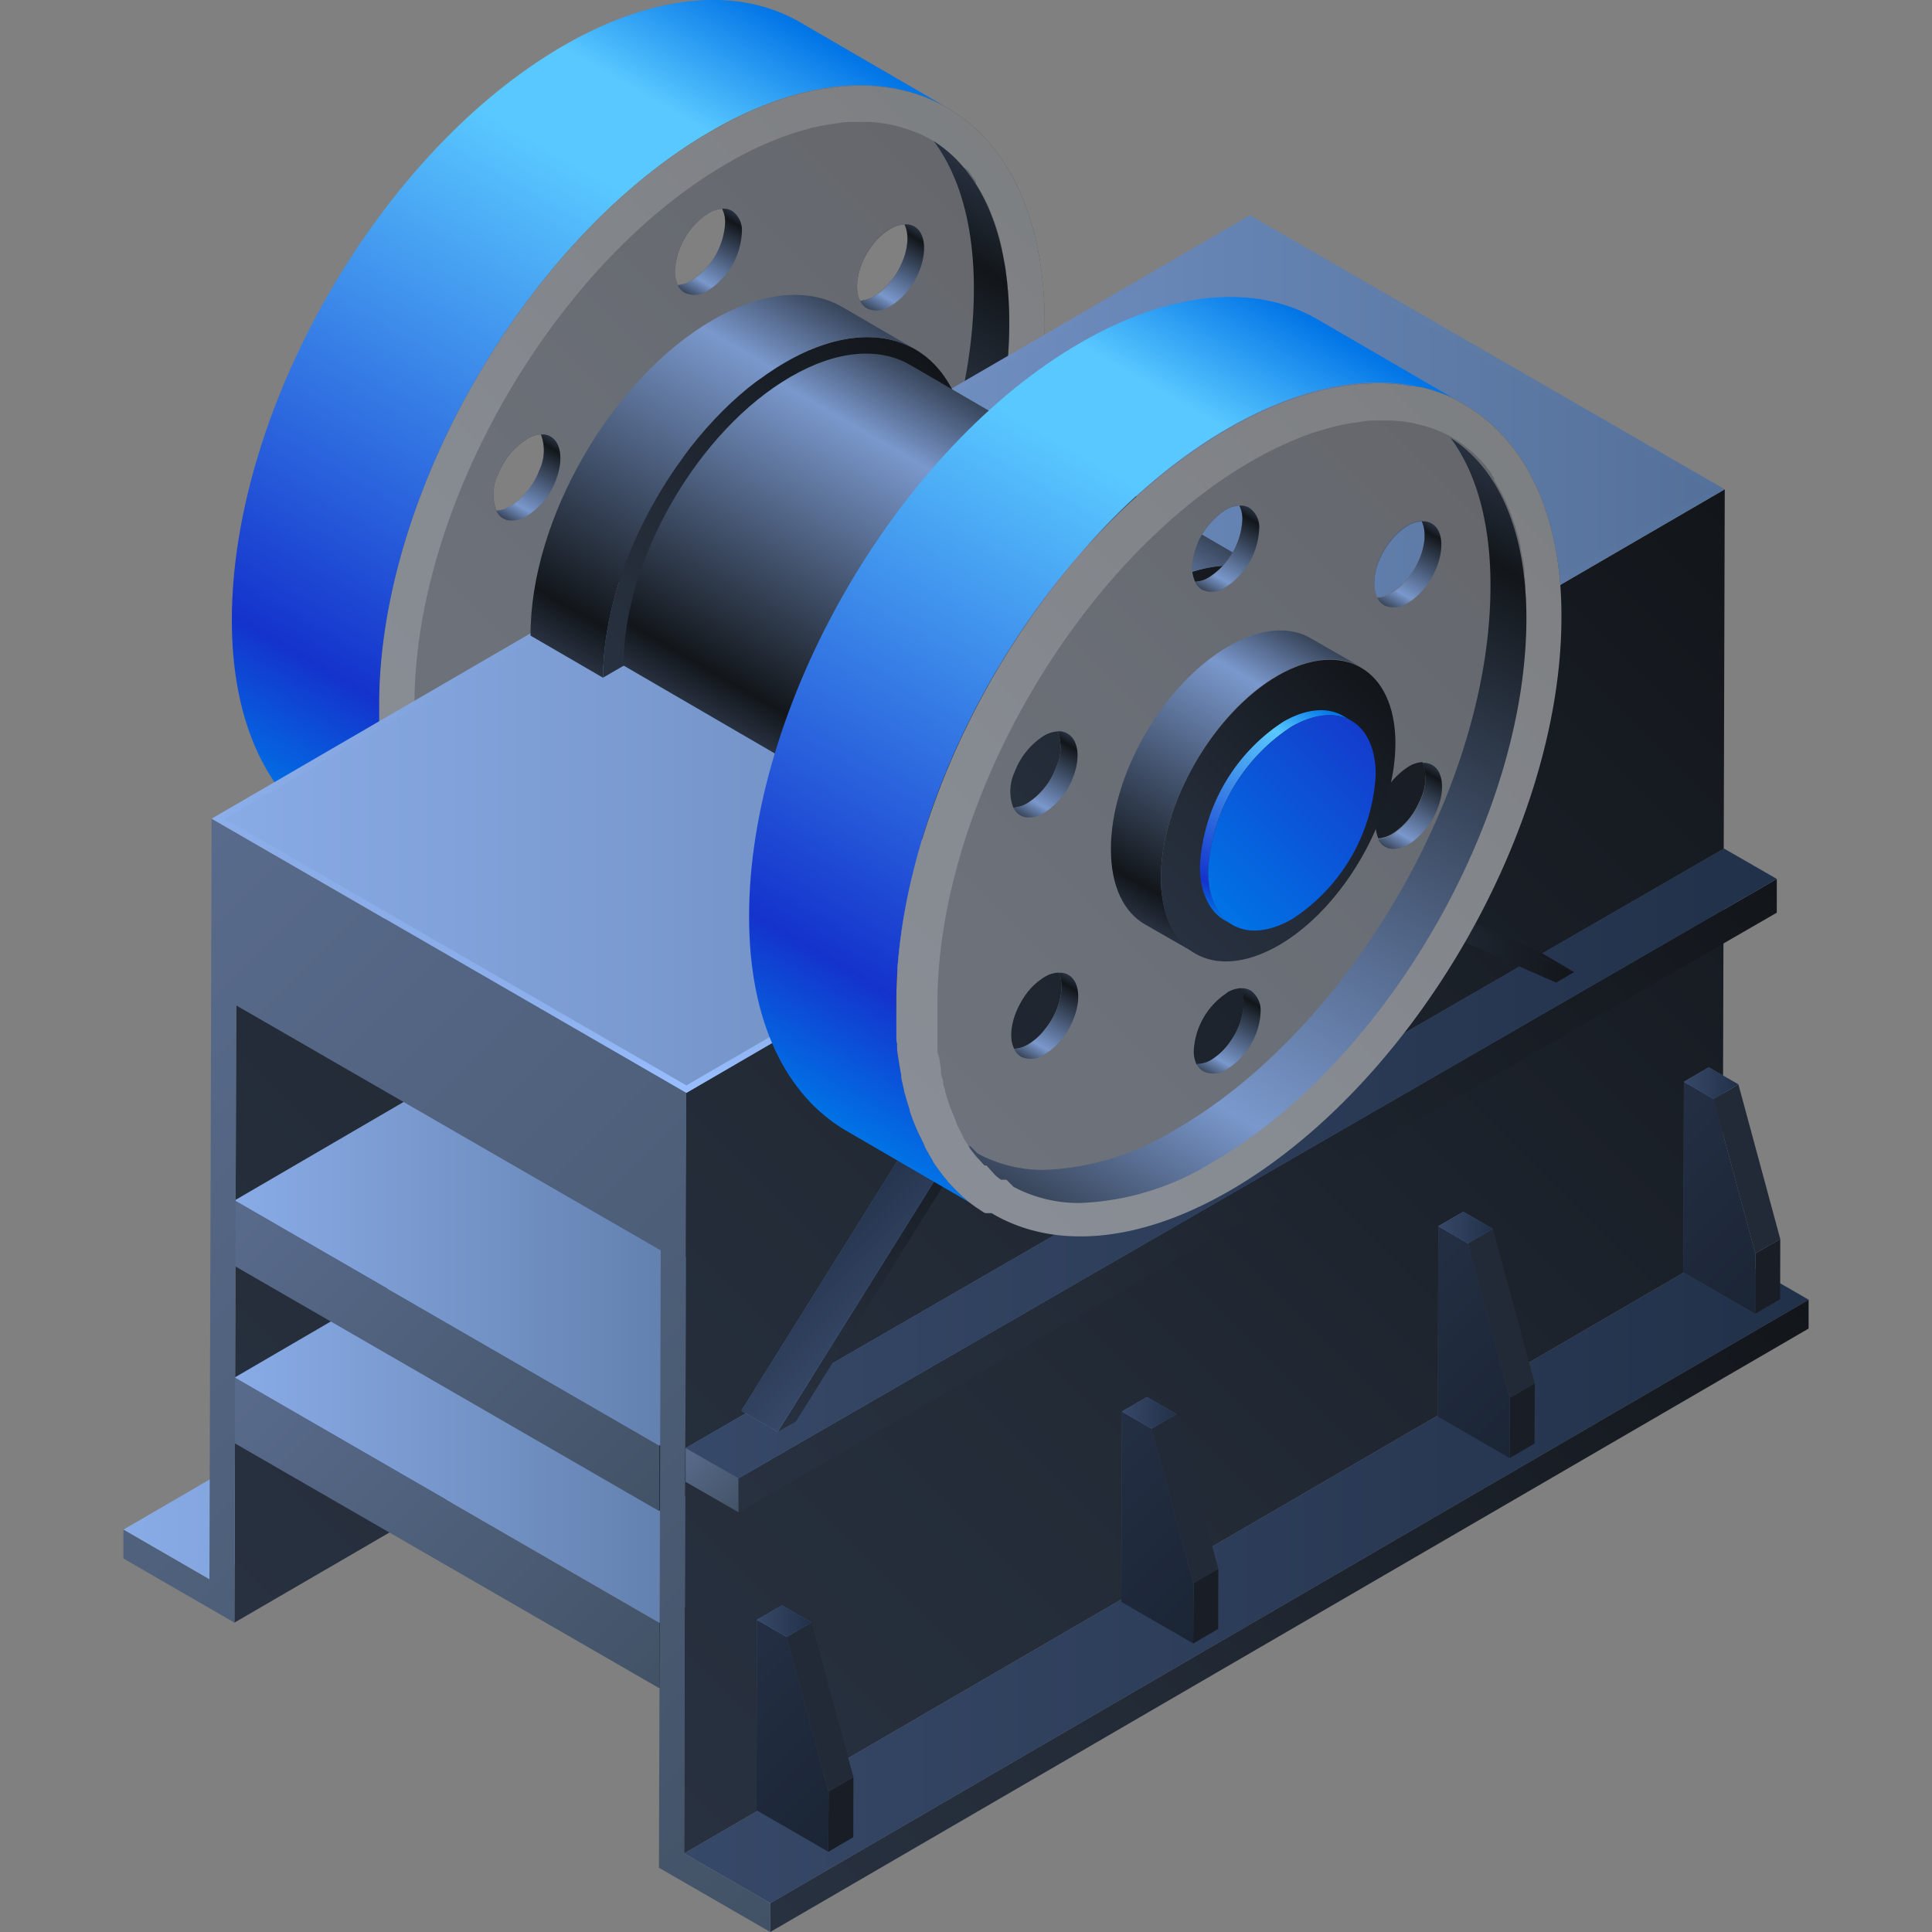 <svg xmlns="http://www.w3.org/2000/svg" xmlns:xlink="http://www.w3.org/1999/xlink" viewBox="0 0 150 150"><rect x="0" y="0" width="150" height="150" fill="#808080" stroke="none"/><script xmlns=""/><defs><style>.cls-1,.cls-2{fill:none;}.cls-2{stroke:#fff;stroke-miterlimit:10;stroke-width:0.1px;}.cls-3{opacity:0;}.cls-10,.cls-11,.cls-26,.cls-4{fill:#000714;}.cls-5{opacity:0.1;fill:url(#新建图案);}.cls-6{isolation:isolate;}.cls-7{fill:url(#未命名的渐变_4);}.cls-8{fill:url(#未命名的渐变_102);}.cls-9{fill:#fff;opacity:0.45;mix-blend-mode:overlay;}.cls-10{opacity:0.2;}.cls-10,.cls-11,.cls-26{mix-blend-mode:multiply;}.cls-11{opacity:0.12;}.cls-12{fill:url(#未命名的渐变_276);}.cls-13{fill:url(#未命名的渐变_276-2);}.cls-14{fill:url(#未命名的渐变_276-3);}.cls-15{fill:url(#未命名的渐变_276-4);}.cls-16{fill:url(#未命名的渐变_276-5);}.cls-17{fill:url(#未命名的渐变_276-6);}.cls-18{fill:url(#未命名的渐变_276-7);}.cls-19{fill:url(#未命名的渐变_1403);}.cls-20{fill:url(#未命名的渐变_102-2);}.cls-21{fill:url(#未命名的渐变_100);}.cls-22{fill:url(#未命名的渐变_17280);}.cls-23{fill:url(#未命名的渐变_13);}.cls-24{fill:url(#未命名的渐变_102-3);}.cls-25{fill:url(#未命名的渐变_13-2);}.cls-26{opacity:0.6;}.cls-27{fill:url(#未命名的渐变_102-4);}.cls-28{fill:url(#未命名的渐变_54);}.cls-29{fill:url(#未命名的渐变_102-5);}.cls-30{fill:url(#未命名的渐变_13-3);}.cls-31{fill:url(#未命名的渐变_54-2);}.cls-32{fill:url(#未命名的渐变_102-6);}.cls-33{fill:url(#未命名的渐变_13-4);}.cls-34{fill:url(#未命名的渐变_54-3);}.cls-35{fill:url(#未命名的渐变_102-7);}.cls-36{fill:url(#未命名的渐变_13-5);}.cls-37{fill:url(#未命名的渐变_414);}.cls-38{fill:url(#未命名的渐变_102-8);}.cls-39{fill:url(#未命名的渐变_1403-2);}.cls-40{fill:url(#未命名的渐变_102-9);}.cls-41{fill:url(#未命名的渐变_1403-3);}.cls-42{fill:url(#未命名的渐变_102-10);}.cls-43{fill:url(#未命名的渐变_1827);}.cls-44{fill:url(#未命名的渐变_13-6);}.cls-45{fill:url(#未命名的渐变_102-11);}.cls-46{fill:url(#未命名的渐变_1827-2);}.cls-47{fill:url(#未命名的渐变_13-7);}.cls-48{fill:url(#未命名的渐变_13-8);}.cls-49{fill:url(#未命名的渐变_102-12);}.cls-50{fill:url(#未命名的渐变_13-9);}.cls-51{fill:url(#未命名的渐变_102-13);}.cls-52{fill:url(#未命名的渐变_102-14);}.cls-53{fill:url(#未命名的渐变_13-10);}.cls-54{fill:url(#未命名的渐变_4-2);}.cls-55{fill:url(#未命名的渐变_102-15);}.cls-56{fill:url(#未命名的渐变_276-8);}.cls-57{fill:url(#未命名的渐变_276-9);}.cls-58{fill:url(#未命名的渐变_276-10);}.cls-59{fill:url(#未命名的渐变_276-11);}.cls-60{fill:url(#未命名的渐变_276-12);}.cls-61{fill:url(#未命名的渐变_276-13);}.cls-62{fill:url(#未命名的渐变_276-14);}.cls-63{fill:url(#未命名的渐变_1403-4);}.cls-64{fill:url(#未命名的渐变_102-16);}.cls-65{fill:url(#未命名的渐变_100-2);}.cls-66{fill:url(#未命名的渐变_17280-2);}.cls-67{fill:#191e26;}.cls-68{fill:url(#未命名的渐变_1827-3);}.cls-69{fill:#232a37;}.cls-70{fill:url(#未命名的渐变_13-11);}.cls-71{fill:url(#未命名的渐变_1827-4);}.cls-72{fill:url(#未命名的渐变_13-12);}.cls-73{fill:url(#未命名的渐变_1827-5);}.cls-74{fill:url(#未命名的渐变_13-13);}.cls-75{fill:url(#未命名的渐变_1827-6);}.cls-76{fill:url(#未命名的渐变_13-14);}.cls-77{opacity:0.2;}</style><pattern id="新建图案" data-name="新建图案" width="18.57" height="32.16" patternTransform="translate(1879.09 952.58)" patternUnits="userSpaceOnUse" viewBox="0 0 18.57 32.16"><rect class="cls-1" width="18.57" height="32.16"/><polyline class="cls-2" points="18.57 21.44 18.57 32.16 18.57 42.88"/><polyline class="cls-2" points="9.29 26.8 18.57 32.16 27.85 37.51 27.85 37.52"/><polyline class="cls-2" points="9.29 37.52 9.29 37.51 18.57 32.16 27.85 26.8"/><polygon class="cls-2" points="27.85 37.52 27.85 26.8 18.57 21.44 9.28 26.8 9.28 37.52 18.57 42.88 27.85 37.52"/><polyline class="cls-2" points="0 21.44 0 32.16 0 42.88"/><polyline class="cls-2" points="-9.28 26.8 0 32.16 9.28 37.51 9.28 37.52"/><polyline class="cls-2" points="-9.28 37.52 -9.28 37.51 0 32.16 9.28 26.8"/><polygon class="cls-2" points="9.28 37.52 9.28 26.8 0 21.44 -9.29 26.8 -9.29 37.52 0 42.88 9.28 37.52"/><polyline class="cls-2" points="18.57 10.72 27.85 16.08 37.13 21.43 37.13 21.44"/><polyline class="cls-2" points="18.57 21.44 18.57 21.43 27.85 16.08 37.13 10.72"/><polygon class="cls-2" points="37.14 21.44 37.14 10.72 27.85 5.36 18.57 10.72 18.57 21.44 27.85 26.8 37.14 21.44"/><polyline class="cls-2" points="9.29 5.36 9.29 16.08 9.29 26.8"/><polyline class="cls-2" points="0.01 10.72 9.29 16.08 18.57 21.43 18.57 21.44"/><polyline class="cls-2" points="0.01 21.44 0.01 21.43 9.29 16.08 18.57 10.72"/><polygon class="cls-2" points="18.57 21.44 18.57 10.72 9.28 5.36 0 10.72 0 21.44 9.28 26.8 18.57 21.44"/><polyline class="cls-2" points="-18.56 10.72 -9.28 16.08 0 21.43 0 21.44"/><polyline class="cls-2" points="-18.56 21.44 -18.56 21.43 -9.28 16.08 0 10.72"/><polygon class="cls-2" points="0 21.44 0 10.72 -9.29 5.36 -18.57 10.72 -18.57 21.44 -9.29 26.8 0 21.44"/><polyline class="cls-2" points="18.57 -10.72 18.57 0 18.57 10.72"/><polyline class="cls-2" points="9.29 -5.36 18.57 0 27.85 5.35 27.85 5.36"/><polyline class="cls-2" points="9.29 5.36 9.29 5.35 18.57 0 27.85 -5.36"/><polygon class="cls-2" points="27.85 5.36 27.85 -5.36 18.57 -10.72 9.28 -5.36 9.28 5.36 18.57 10.72 27.85 5.36"/><polyline class="cls-2" points="0 -10.72 0 0 0 10.72"/><polyline class="cls-2" points="-9.28 -5.36 0 0 9.28 5.35 9.28 5.36"/><polyline class="cls-2" points="-9.28 5.36 -9.28 5.35 0 0 9.28 -5.36"/><polygon class="cls-2" points="9.28 5.36 9.28 -5.36 0 -10.72 -9.29 -5.36 -9.29 5.36 0 10.72 9.28 5.36"/></pattern><linearGradient id="未命名的渐变_4" x1="22.24" y1="62.87" x2="58.68" y2="-0.25" gradientUnits="userSpaceOnUse"><stop offset="0" stop-color="#0073e6"/><stop offset="0.15" stop-color="#1433cc"/><stop offset="0.75" stop-color="#59c8ff"/><stop offset="0.85" stop-color="#59c8ff"/><stop offset="1" stop-color="#0073e6"/></linearGradient><linearGradient id="未命名的渐变_102" x1="30.08" y1="65.07" x2="80.46" y2="14.69" gradientUnits="userSpaceOnUse"><stop offset="0" stop-color="#283140"/><stop offset="0.34" stop-color="#232b37"/><stop offset="0.9" stop-color="#15191f"/><stop offset="1" stop-color="#12161a"/></linearGradient><linearGradient id="未命名的渐变_276" x1="53.76" y1="23.07" x2="57.42" y2="16.71" gradientUnits="userSpaceOnUse"><stop offset="0" stop-color="#38455a"/><stop offset="0.2" stop-color="#7a98cc"/><stop offset="0.9" stop-color="#12161a"/><stop offset="1" stop-color="#283140"/></linearGradient><linearGradient id="未命名的渐变_276-2" x1="53.86" y1="60.55" x2="57.53" y2="54.19" xlink:href="#未命名的渐变_276"/><linearGradient id="未命名的渐变_276-3" x1="39.66" y1="40.59" x2="43.33" y2="34.24" xlink:href="#未命名的渐变_276"/><linearGradient id="未命名的渐变_276-4" x1="67.96" y1="43.02" x2="71.63" y2="36.67" xlink:href="#未命名的渐变_276"/><linearGradient id="未命名的渐变_276-5" x1="39.71" y1="59.33" x2="43.38" y2="52.97" xlink:href="#未命名的渐变_276"/><linearGradient id="未命名的渐变_276-6" x1="67.9" y1="24.28" x2="71.57" y2="17.93" xlink:href="#未命名的渐变_276"/><linearGradient id="未命名的渐变_276-7" x1="44.47" y1="72.53" x2="78.14" y2="14.21" xlink:href="#未命名的渐变_276"/><linearGradient id="未命名的渐变_1403" x1="47.51" y1="48.02" x2="60.36" y2="25.78" gradientUnits="userSpaceOnUse"><stop offset="0" stop-color="#283140"/><stop offset="0.1" stop-color="#12161a"/><stop offset="0.8" stop-color="#7a98cc"/><stop offset="1" stop-color="#38455a"/></linearGradient><linearGradient id="未命名的渐变_102-2" x1="50.2" y1="48.76" x2="67.96" y2="31" xlink:href="#未命名的渐变_102"/><linearGradient id="未命名的渐变_100" x1="52.95" y1="47.26" x2="62.12" y2="31.38" gradientUnits="userSpaceOnUse"><stop offset="0" stop-color="#0073e6"/><stop offset="0.1" stop-color="#1433cc"/><stop offset="0.8" stop-color="#59c8ff"/><stop offset="1" stop-color="#0073e6"/></linearGradient><linearGradient id="未命名的渐变_17280" x1="53.81" y1="47.17" x2="66.49" y2="34.49" gradientUnits="userSpaceOnUse"><stop offset="0" stop-color="#0073e6"/><stop offset="1" stop-color="#143ccc"/></linearGradient><linearGradient id="未命名的渐变_13" x1="9.58" y1="97.26" x2="96.88" y2="97.26" gradientUnits="userSpaceOnUse"><stop offset="0" stop-color="#89abe6"/><stop offset="1" stop-color="#547099"/></linearGradient><linearGradient id="未命名的渐变_102-3" x1="14.7" y1="122.48" x2="102.46" y2="34.71" xlink:href="#未命名的渐变_102"/><linearGradient id="未命名的渐变_13-2" x1="53.12" y1="122.4" x2="140.42" y2="122.4" xlink:href="#未命名的渐变_13"/><linearGradient id="未命名的渐变_102-4" x1="67.68" y1="157.88" x2="132.54" y2="93.02" xlink:href="#未命名的渐变_102"/><linearGradient id="未命名的渐变_54" x1="48.96" y1="133.27" x2="20.43" y2="104.74" gradientUnits="userSpaceOnUse"><stop offset="0" stop-color="#425266"/><stop offset="1" stop-color="#596b8c"/></linearGradient><linearGradient id="未命名的渐变_102-5" x1="51.32" y1="131.22" x2="64.66" y2="117.88" xlink:href="#未命名的渐变_102"/><linearGradient id="未命名的渐变_13-3" x1="18.22" y1="112.49" x2="64.82" y2="112.49" xlink:href="#未命名的渐变_13"/><linearGradient id="未命名的渐变_54-2" x1="48.96" y1="119.52" x2="20.43" y2="90.99" xlink:href="#未命名的渐变_54"/><linearGradient id="未命名的渐变_102-6" x1="51.32" y1="117.47" x2="64.66" y2="104.12" xlink:href="#未命名的渐变_102"/><linearGradient id="未命名的渐变_13-4" x1="18.22" y1="98.74" x2="64.82" y2="98.74" xlink:href="#未命名的渐变_13"/><linearGradient id="未命名的渐变_54-3" x1="69.16" y1="140.65" x2="4.25" y2="75.74" xlink:href="#未命名的渐变_54"/><linearGradient id="未命名的渐变_102-7" x1="46.84" y1="137.62" x2="140.19" y2="44.27" xlink:href="#未命名的渐变_102"/><linearGradient id="未命名的渐变_13-5" x1="16.43" y1="50.78" x2="133.91" y2="50.78" xlink:href="#未命名的渐变_13"/><linearGradient id="未命名的渐变_414" x1="75.17" y1="84.85" x2="75.17" y2="16.71" gradientUnits="userSpaceOnUse"><stop offset="0" stop-color="#99beff"/><stop offset="0.01" stop-color="#99beff" stop-opacity="0.96"/><stop offset="0.05" stop-color="#99beff" stop-opacity="0.78"/><stop offset="0.09" stop-color="#99beff" stop-opacity="0.61"/><stop offset="0.14" stop-color="#99beff" stop-opacity="0.47"/><stop offset="0.2" stop-color="#99beff" stop-opacity="0.34"/><stop offset="0.25" stop-color="#99beff" stop-opacity="0.23"/><stop offset="0.32" stop-color="#99beff" stop-opacity="0.15"/><stop offset="0.4" stop-color="#99beff" stop-opacity="0.08"/><stop offset="0.49" stop-color="#99beff" stop-opacity="0.03"/><stop offset="0.63" stop-color="#99beff" stop-opacity="0.01"/><stop offset="1" stop-color="#99beff" stop-opacity="0"/></linearGradient><linearGradient id="未命名的渐变_102-8" x1="46.97" y1="52.75" x2="71.99" y2="27.73" xlink:href="#未命名的渐变_102"/><linearGradient id="未命名的渐变_1403-2" x1="46.1" y1="52.2" x2="63.21" y2="22.57" xlink:href="#未命名的渐变_1403"/><linearGradient id="未命名的渐变_102-9" x1="76.85" y1="68.25" x2="99.76" y2="45.33" xlink:href="#未命名的渐变_102"/><linearGradient id="未命名的渐变_1403-3" x1="64.48" y1="61.06" x2="80.2" y2="33.84" xlink:href="#未命名的渐变_1403"/><linearGradient id="未命名的渐变_102-10" x1="65.2" y1="125.27" x2="130.09" y2="60.38" xlink:href="#未命名的渐变_102"/><linearGradient id="未命名的渐变_1827" x1="57.55" y1="117.19" x2="53.01" y2="112.65" xlink:href="#未命名的渐变_54"/><linearGradient id="未命名的渐变_13-6" x1="53.23" y1="90.33" x2="137.95" y2="90.33" xlink:href="#未命名的渐变_13"/><linearGradient id="未命名的渐变_102-11" x1="90.55" y1="83.65" x2="92.01" y2="83.65" xlink:href="#未命名的渐变_102"/><linearGradient id="未命名的渐变_1827-2" x1="95.12" y1="89.2" x2="83.2" y2="77.28" xlink:href="#未命名的渐变_54"/><linearGradient id="未命名的渐变_13-7" x1="87.73" y1="73.16" x2="91.97" y2="73.16" xlink:href="#未命名的渐变_13"/><linearGradient id="未命名的渐变_13-8" x1="73.54" y1="84.35" x2="77.78" y2="84.35" xlink:href="#未命名的渐变_13"/><linearGradient id="未命名的渐变_102-12" x1="58.13" y1="108.92" x2="80.03" y2="87.01" xlink:href="#未命名的渐变_102"/><linearGradient id="未命名的渐变_13-9" x1="70.48" y1="101.07" x2="63.44" y2="94.04" xlink:href="#未命名的渐变_13"/><linearGradient id="未命名的渐变_102-13" x1="103.33" y1="71.1" x2="122.22" y2="71.1" xlink:href="#未命名的渐变_102"/><linearGradient id="未命名的渐变_102-14" x1="104.73" y1="72.33" x2="122.22" y2="72.33" xlink:href="#未命名的渐变_102"/><linearGradient id="未命名的渐变_13-10" x1="101.92" y1="67.97" x2="106.15" y2="67.97" xlink:href="#未命名的渐变_13"/><linearGradient id="未命名的渐变_4-2" x1="62.4" y1="85.93" x2="98.84" y2="22.8" xlink:href="#未命名的渐变_4"/><linearGradient id="未命名的渐变_102-15" x1="70.23" y1="88.13" x2="120.62" y2="37.74" xlink:href="#未命名的渐变_102"/><linearGradient id="未命名的渐变_276-8" x1="93.91" y1="46.12" x2="97.58" y2="39.77" xlink:href="#未命名的渐变_276"/><linearGradient id="未命名的渐变_276-9" x1="94.02" y1="83.6" x2="97.69" y2="77.24" xlink:href="#未命名的渐变_276"/><linearGradient id="未命名的渐变_276-10" x1="79.81" y1="63.64" x2="83.48" y2="57.29" xlink:href="#未命名的渐变_276"/><linearGradient id="未命名的渐变_276-11" x1="108.12" y1="66.07" x2="111.79" y2="59.72" xlink:href="#未命名的渐变_276"/><linearGradient id="未命名的渐变_276-12" x1="79.87" y1="82.38" x2="83.53" y2="76.03" xlink:href="#未命名的渐变_276"/><linearGradient id="未命名的渐变_276-13" x1="108.06" y1="47.34" x2="111.73" y2="40.98" xlink:href="#未命名的渐变_276"/><linearGradient id="未命名的渐变_276-14" x1="84.63" y1="95.59" x2="118.3" y2="37.27" xlink:href="#未命名的渐变_276"/><linearGradient id="未命名的渐变_1403-4" x1="87.67" y1="71.08" x2="100.51" y2="48.83" xlink:href="#未命名的渐变_1403"/><linearGradient id="未命名的渐变_102-16" x1="90.36" y1="71.81" x2="108.11" y2="54.05" xlink:href="#未命名的渐变_102"/><linearGradient id="未命名的渐变_100-2" x1="93.11" y1="70.31" x2="102.28" y2="54.43" xlink:href="#未命名的渐变_100"/><linearGradient id="未命名的渐变_17280-2" x1="93.97" y1="70.22" x2="106.65" y2="57.54" xlink:href="#未命名的渐变_17280"/><linearGradient id="未命名的渐变_1827-3" x1="67.08" y1="141" x2="55.31" y2="129.23" xlink:href="#未命名的渐变_54"/><linearGradient id="未命名的渐变_13-11" x1="58.77" y1="125.86" x2="63.01" y2="125.86" xlink:href="#未命名的渐变_13"/><linearGradient id="未命名的渐变_1827-4" x1="95.41" y1="124.83" x2="83.64" y2="113.06" xlink:href="#未命名的渐变_54"/><linearGradient id="未命名的渐变_13-12" x1="87.1" y1="109.69" x2="91.34" y2="109.69" xlink:href="#未命名的渐变_13"/><linearGradient id="未命名的渐变_1827-5" x1="119.98" y1="110.44" x2="108.2" y2="98.67" xlink:href="#未命名的渐变_54"/><linearGradient id="未命名的渐变_13-13" x1="111.67" y1="95.3" x2="115.91" y2="95.3" xlink:href="#未命名的渐变_13"/><linearGradient id="未命名的渐变_1827-6" x1="139.04" y1="99.23" x2="127.27" y2="87.46" xlink:href="#未命名的渐变_54"/><linearGradient id="未命名的渐变_13-14" x1="130.74" y1="84.09" x2="134.97" y2="84.09" xlink:href="#未命名的渐变_13"/></defs><title>颚式破碎机</title><g id="图层_2" data-name="图层 2"><g id="图元"><g id="颚式破碎机"><g class="cls-3"><rect class="cls-4" width="150" height="150"/><rect id="网格" class="cls-5" width="150" height="150"/></g><g class="cls-6"><path class="cls-7" d="M62.14,1.74C57.44-1,50.94-.6,43.76,3.54,29.48,11.78,18,31.76,18,48.16,18,56.3,20.9,62,25.54,64.74L37,71.38c-4.64-2.7-7.52-8.43-7.54-16.58-.05-16.4,11.48-36.38,25.75-44.62C62.36,6,68.87,5.65,73.57,8.38Z"/><path class="cls-8" d="M73.57,8.39l-.35-.2a2.49,2.49,0,0,0-.4-.2,11.09,11.09,0,0,0-1.59-.66c-.28-.09-.56-.17-.85-.24s-.57-.14-.86-.2-.6-.1-.89-.13-.6-.07-.92-.09a14,14,0,0,0-1.59,0,12.69,12.69,0,0,0-1.35.11l-.69.09h0c-.46.07-.92.16-1.4.27-.24.06-.48.11-.71.18-.48.13-1,.27-1.46.44s-1,.35-1.49.55a30.11,30.11,0,0,0-3.83,1.89c-14.27,8.24-25.8,28.22-25.75,44.6,0,.4,0,.78,0,1.16,0,.06,0,.13,0,.2s0,.25,0,.37,0,.48.05.72c0,0,0,.06,0,.09,0,.2,0,.4.05.6a.89.89,0,0,0,0,.22s0,.06,0,.1a8.27,8.27,0,0,0,.11.87c.05.41.13.82.21,1.22l0,.19c.07.33.14.65.22,1a3,3,0,0,0,.11.4v0c.08.27.15.54.23.79s.08.23.11.34l0,.09c.1.32.21.61.33.9s.29.71.44,1l.09.17c.09.2.2.41.3.6,0,0,0,0,0,.06s.15.29.24.43l0,0q.2.34.39.66l0,.05a10.29,10.29,0,0,0,.61.86c.18.24.36.47.56.7l0,0,.16.18.62.66h0a.57.57,0,0,0,.14.13c.15.16.32.3.48.44l0,0,.16.14,0,0c.22.18.45.34.68.51l.06,0,.55.35.11.07,0,0h.05a.31.31,0,0,0,.09.07c4.7,2.73,11.21,2.35,18.38-1.8C69.62,61.34,81.16,41.36,81.11,25,81.08,16.82,78.21,11.08,73.57,8.39ZM41.87,36.52a5.67,5.67,0,0,1-2.25,2.79,2.3,2.3,0,0,1-1.09.34,3.55,3.55,0,0,1,.12-2.77,5.65,5.65,0,0,1,2.25-2.8A2.33,2.33,0,0,1,42,33.73,3.54,3.54,0,0,1,41.87,36.52ZM39.65,54a4.69,4.69,0,0,1,1.29-1.15A2.39,2.39,0,0,1,42,52.47c.55,1.07.09,3-1.06,4.42a4.58,4.58,0,0,1-1.29,1.16,2.42,2.42,0,0,1-1.1.35C38,57.33,38.49,55.42,39.65,54ZM55.1,54a2.31,2.31,0,0,1,1.09-.35,2.33,2.33,0,0,1,.23,1.08v0a5.41,5.41,0,0,1-1.05,2.95,4.94,4.94,0,0,1-1.55,1.51,2.18,2.18,0,0,1-1.09.34,2.45,2.45,0,0,1-.23-1.09A5.72,5.72,0,0,1,55.1,54Zm1.21-36.75a5.68,5.68,0,0,1-2.6,4.49,2.24,2.24,0,0,1-1.08.35,2.3,2.3,0,0,1-.23-1.08A5.7,5.7,0,0,1,55,16.56a2.31,2.31,0,0,1,1.09-.35A2.3,2.3,0,0,1,56.31,17.29Zm10.63,22a5.71,5.71,0,0,1,2.26-2.8,2.36,2.36,0,0,1,1.08-.35A3.63,3.63,0,0,1,70.17,39a2.43,2.43,0,0,1-.16.37h0a5.55,5.55,0,0,1-2.09,2.42,2.42,2.42,0,0,1-1,.34h-.13A3.52,3.52,0,0,1,66.94,39.31Zm2.22-17.46A4.56,4.56,0,0,1,67.86,23a2.32,2.32,0,0,1-1.08.35c-.55-1.07-.1-3,1-4.42a4.73,4.73,0,0,1,1.31-1.15,2.32,2.32,0,0,1,1.09-.35C70.77,18.51,70.32,20.41,69.16,21.85Z"/><path class="cls-9" d="M73.57,8.39l-.35-.2a2.49,2.49,0,0,0-.4-.2,11.09,11.09,0,0,0-1.59-.66c-.28-.09-.56-.17-.85-.24s-.57-.14-.86-.2-.6-.1-.89-.13-.6-.07-.92-.09a14,14,0,0,0-1.59,0,12.69,12.69,0,0,0-1.35.11l-.69.09h0c-.46.07-.92.16-1.4.27-.24.06-.48.11-.71.18-.48.13-1,.27-1.46.44s-1,.35-1.49.55a30.11,30.11,0,0,0-3.83,1.89c-14.27,8.24-25.8,28.22-25.75,44.6,0,.4,0,.78,0,1.16,0,.06,0,.13,0,.2s0,.25,0,.37,0,.48.05.72c0,0,0,.06,0,.09,0,.2,0,.4.05.6a.89.89,0,0,0,0,.22s0,.06,0,.1a8.27,8.27,0,0,0,.11.87c.05.41.13.82.21,1.22l0,.19c.07.33.14.65.22,1a3,3,0,0,0,.11.4v0c.08.27.15.54.23.79s.08.23.11.34l0,.09c.1.32.21.61.33.9s.29.71.44,1l.09.17c.09.2.2.41.3.6,0,0,0,0,0,.06s.15.29.24.43l0,0q.2.34.39.66l0,.05a10.29,10.29,0,0,0,.61.86c.18.24.36.47.56.7l0,0,.16.18.62.66h0a.57.57,0,0,0,.14.13c.15.16.32.3.48.44l0,0,.16.14,0,0c.22.18.45.34.68.51l.06,0,.55.35.11.07,0,0h.05a.31.31,0,0,0,.09.07c4.7,2.73,11.21,2.35,18.38-1.8C69.62,61.34,81.16,41.36,81.11,25,81.08,16.82,78.21,11.08,73.57,8.39ZM41.87,36.52a5.67,5.67,0,0,1-2.25,2.79,2.3,2.3,0,0,1-1.09.34,3.55,3.55,0,0,1,.12-2.77,5.65,5.65,0,0,1,2.25-2.8A2.33,2.33,0,0,1,42,33.73,3.54,3.54,0,0,1,41.87,36.52ZM39.65,54a4.69,4.69,0,0,1,1.29-1.15A2.39,2.39,0,0,1,42,52.47c.55,1.07.09,3-1.06,4.42a4.58,4.58,0,0,1-1.29,1.16,2.42,2.42,0,0,1-1.1.35C38,57.33,38.49,55.42,39.65,54ZM55.1,54a2.31,2.31,0,0,1,1.09-.35,2.33,2.33,0,0,1,.23,1.08v0a5.41,5.41,0,0,1-1.05,2.95,4.94,4.94,0,0,1-1.55,1.51,2.18,2.18,0,0,1-1.09.34,2.45,2.45,0,0,1-.23-1.09A5.72,5.72,0,0,1,55.1,54Zm1.21-36.75a5.68,5.68,0,0,1-2.6,4.49,2.24,2.24,0,0,1-1.08.35,2.3,2.3,0,0,1-.23-1.08A5.7,5.7,0,0,1,55,16.56a2.31,2.31,0,0,1,1.09-.35A2.3,2.3,0,0,1,56.31,17.29Zm10.63,22a5.71,5.71,0,0,1,2.26-2.8,2.36,2.36,0,0,1,1.08-.35A3.63,3.63,0,0,1,70.17,39a2.43,2.43,0,0,1-.16.37h0a5.55,5.55,0,0,1-2.09,2.42,2.42,2.42,0,0,1-1,.34h-.13A3.52,3.52,0,0,1,66.94,39.31Zm2.22-17.46A4.56,4.56,0,0,1,67.86,23a2.32,2.32,0,0,1-1.08.35c-.55-1.07-.1-3,1-4.42a4.73,4.73,0,0,1,1.31-1.15,2.32,2.32,0,0,1,1.09-.35C70.77,18.51,70.32,20.41,69.16,21.85Z"/><path class="cls-10" d="M78.29,23c0-.2,0-.4-.05-.59s0-.5-.07-.74l-.06-.44s0-.06,0-.09c0-.28-.08-.57-.14-.83s-.1-.56-.16-.84a.7.7,0,0,0,0-.12c-.08-.37-.17-.74-.27-1.1s-.15-.49-.23-.73-.17-.48-.26-.71-.17-.45-.26-.67-.27-.57-.42-.85c0,0,0,0,0,0q-.18-.34-.39-.69a2.39,2.39,0,0,0-.21-.34.18.18,0,0,0,0-.08l0-.05a.09.09,0,0,0,0-.06l-.2-.28s0,0,0,0,0,0-.05-.06a1.62,1.62,0,0,0-.2-.28s0,0,0,0h0a3.15,3.15,0,0,0-.24-.3L74.82,13a2.2,2.2,0,0,0-.2-.23,3.32,3.32,0,0,0-.25-.27,1.94,1.94,0,0,0-.28-.29l0,0s0,0,0,0-.2-.2-.31-.29h0l0,0q-.18-.16-.36-.3a8.14,8.14,0,0,0-.79-.56h0a2.85,2.85,0,0,0-.37-.23l-.27-.16a2,2,0,0,1-.27-.13A9.69,9.69,0,0,0,70.35,10a5.46,5.46,0,0,0-.66-.19c-.22-.07-.44-.11-.67-.16s-.49-.08-.72-.11-.49-.06-.78-.07-.5,0-.76,0l-.53,0c-.37,0-.74,0-1.14.09l-.66.09c-.38.06-.76.14-1.18.23-.19,0-.39.09-.58.15-.43.11-.86.24-1.28.38s-.9.32-1.34.5a25.6,25.6,0,0,0-3.49,1.72C43.07,20.36,32.13,39.3,32.18,54.79c0,.35,0,.69,0,1,0,0,0,.25,0,.32l0,.27c0,.19,0,.36,0,.57l0,.16v.18a1.77,1.77,0,0,0,0,.23l0,.09,0,.16v.32c0,.18,0,.39.08.64s.11.69.18,1l0,.23c.06.26.12.53.18.78l.06.23.14.39v.11a3.57,3.57,0,0,0,.12.4l.13.43c.08.23.16.45.27.71s.2.51.33.81l0,.05s.13.3.16.34h0l.22.44a1.14,1.14,0,0,0,.1.19l.05.07,0,.1c.09.16.18.3.27.45l.13.16,0,.08a2.14,2.14,0,0,0,.13.19,4.73,4.73,0,0,0,.28.39l.39.48.11.13.1.11.3.33h.16l.69.76.11.09a3.59,3.59,0,0,0,.33.25l.08.05H38l.56.56a10.64,10.64,0,0,0,5.22,1.26A21,21,0,0,0,54,67.2C67.47,59.4,78.4,40.46,78.36,25,78.36,24.3,78.33,23.65,78.29,23ZM66.94,39.31a5.71,5.71,0,0,1,2.26-2.8,2.36,2.36,0,0,1,1.08-.35A3.63,3.63,0,0,1,70.17,39a2.43,2.43,0,0,1-.16.37h0a5.55,5.55,0,0,1-2.09,2.42,2.42,2.42,0,0,1-1,.34h-.13A3.52,3.52,0,0,1,66.94,39.31Zm.89-20.38a4.73,4.73,0,0,1,1.31-1.15,2.32,2.32,0,0,1,1.09-.35c.54,1.08.09,3-1.07,4.42A4.56,4.56,0,0,1,67.86,23a2.32,2.32,0,0,1-1.08.35C66.23,22.28,66.68,20.36,67.83,18.93ZM55.1,54a2.31,2.31,0,0,1,1.09-.35,2.33,2.33,0,0,1,.23,1.08v0a5.41,5.41,0,0,1-1.05,2.95,4.94,4.94,0,0,1-1.55,1.51,2.18,2.18,0,0,1-1.09.34,2.45,2.45,0,0,1-.23-1.09A5.72,5.72,0,0,1,55.1,54ZM55,16.56a2.31,2.31,0,0,1,1.09-.35,2.3,2.3,0,0,1,.23,1.08,5.68,5.68,0,0,1-2.6,4.49,2.24,2.24,0,0,1-1.08.35,2.3,2.3,0,0,1-.23-1.08A5.7,5.7,0,0,1,55,16.56ZM39.65,54a4.69,4.69,0,0,1,1.29-1.15A2.39,2.39,0,0,1,42,52.47c.55,1.07.09,3-1.06,4.42a4.58,4.58,0,0,1-1.29,1.16,2.42,2.42,0,0,1-1.1.35C38,57.33,38.49,55.42,39.65,54Zm-1-17.09a5.65,5.65,0,0,1,2.25-2.8A2.33,2.33,0,0,1,42,33.73a3.54,3.54,0,0,1-.11,2.79,5.67,5.67,0,0,1-2.25,2.79,2.3,2.3,0,0,1-1.09.34A3.55,3.55,0,0,1,38.65,36.88Z"/><path class="cls-11" d="M43.16,37.27a5.67,5.67,0,0,1-2.25,2.79,2.37,2.37,0,0,1-1.31.35,1.26,1.26,0,0,1-1.07-.76,2.3,2.3,0,0,0,1.09-.34,5.67,5.67,0,0,0,2.25-2.79A3.54,3.54,0,0,0,42,33.73h.22a1.19,1.19,0,0,1,.55.18C43.55,34.37,43.76,35.73,43.16,37.27Z"/><path class="cls-11" d="M42.26,57.64A4.58,4.58,0,0,1,41,58.8a1.83,1.83,0,0,1-1.85.18,1.22,1.22,0,0,1-.42-.37l-.12-.21a2.42,2.42,0,0,0,1.1-.35A4.58,4.58,0,0,0,41,56.89c1.15-1.44,1.61-3.35,1.06-4.42a1.28,1.28,0,0,1,.76.17,1.47,1.47,0,0,1,.42.37C43.92,54,43.5,56.1,42.26,57.64Z"/><path class="cls-11" d="M57.71,55.53A5.17,5.17,0,0,1,57,58h0a5.32,5.32,0,0,1-1.88,2,1.86,1.86,0,0,1-1.86.18,1.39,1.39,0,0,1-.53-.59,2.18,2.18,0,0,0,1.09-.34,4.94,4.94,0,0,0,1.55-1.51,5.41,5.41,0,0,0,1.05-2.95v0a2.33,2.33,0,0,0-.23-1.08,1.3,1.3,0,0,1,.76.17.67.67,0,0,1,.19.14A1.93,1.93,0,0,1,57.71,55.53Z"/><path class="cls-11" d="M57.6,18A5.72,5.72,0,0,1,55,22.54a1.86,1.86,0,0,1-1.86.18,1.31,1.31,0,0,1-.52-.59,2.24,2.24,0,0,0,1.08-.35,5.68,5.68,0,0,0,2.6-4.49,2.3,2.3,0,0,0-.23-1.08,1.29,1.29,0,0,1,.76.16A1.83,1.83,0,0,1,57.6,18Z"/><path class="cls-11" d="M70.46,22.6a5.13,5.13,0,0,1-1.31,1.16,1.86,1.86,0,0,1-1.84.18,1.34,1.34,0,0,1-.41-.38,1.05,1.05,0,0,1-.12-.21A2.32,2.32,0,0,0,67.86,23a4.56,4.56,0,0,0,1.3-1.15c1.16-1.44,1.61-3.34,1.07-4.42a1.33,1.33,0,0,1,.77.16,1.55,1.55,0,0,1,.4.37C72.11,19,71.69,21.06,70.46,22.6Z"/><path class="cls-11" d="M71.46,39.7a5.9,5.9,0,0,1-1.81,2.49,3.94,3.94,0,0,1-.44.31,2.34,2.34,0,0,1-1.3.35,1.32,1.32,0,0,1-.55-.18,1.19,1.19,0,0,1-.45-.44l-.08-.14H67a2.42,2.42,0,0,0,1-.34A5.55,5.55,0,0,0,70,39.32h0a2.43,2.43,0,0,0,.16-.37,3.63,3.63,0,0,0,.11-2.79h.21a1.19,1.19,0,0,1,.55.17C71.85,36.79,72.05,38.16,71.46,39.7Z"/><g class="cls-6"><path class="cls-12" d="M57.6,18A5.72,5.72,0,0,1,55,22.54a1.86,1.86,0,0,1-1.86.18,1.31,1.31,0,0,1-.52-.59,2.24,2.24,0,0,0,1.08-.35,5.68,5.68,0,0,0,2.6-4.49,2.3,2.3,0,0,0-.23-1.08,1.29,1.29,0,0,1,.76.16A1.83,1.83,0,0,1,57.6,18Z"/></g><g class="cls-6"><path class="cls-13" d="M57.71,55.53A5.17,5.17,0,0,1,57,58h0a5.32,5.32,0,0,1-1.88,2,1.86,1.86,0,0,1-1.86.18,1.39,1.39,0,0,1-.53-.59,2.18,2.18,0,0,0,1.09-.34,4.94,4.94,0,0,0,1.55-1.51,5.41,5.41,0,0,0,1.05-2.95v0a2.33,2.33,0,0,0-.23-1.08,1.3,1.3,0,0,1,.76.17.67.67,0,0,1,.19.14A1.93,1.93,0,0,1,57.71,55.53Z"/></g><g class="cls-6"><path class="cls-14" d="M43.16,37.27a5.67,5.67,0,0,1-2.25,2.79,2.37,2.37,0,0,1-1.31.35,1.26,1.26,0,0,1-1.07-.76,2.3,2.3,0,0,0,1.09-.34,5.67,5.67,0,0,0,2.25-2.79A3.54,3.54,0,0,0,42,33.73h.22a1.19,1.19,0,0,1,.55.18C43.55,34.37,43.76,35.73,43.16,37.27Z"/></g><g class="cls-6"><path class="cls-15" d="M71.46,39.7a5.9,5.9,0,0,1-1.81,2.49,3.94,3.94,0,0,1-.44.31,2.34,2.34,0,0,1-1.3.35,1.32,1.32,0,0,1-.55-.18,1.19,1.19,0,0,1-.45-.44l-.08-.14H67a2.42,2.42,0,0,0,1-.34A5.55,5.55,0,0,0,70,39.32h0a2.43,2.43,0,0,0,.16-.37,3.63,3.63,0,0,0,.11-2.79h.21a1.19,1.19,0,0,1,.55.17C71.85,36.79,72.05,38.16,71.46,39.7Z"/></g><g class="cls-6"><path class="cls-16" d="M42.26,57.64A4.58,4.58,0,0,1,41,58.8a1.83,1.83,0,0,1-1.85.18,1.22,1.22,0,0,1-.42-.37l-.12-.21a2.42,2.42,0,0,0,1.1-.35A4.58,4.58,0,0,0,41,56.89c1.15-1.44,1.61-3.35,1.06-4.42a1.28,1.28,0,0,1,.76.17,1.47,1.47,0,0,1,.42.37C43.92,54,43.5,56.1,42.26,57.64Z"/></g><g class="cls-6"><path class="cls-17" d="M70.46,22.6a5.13,5.13,0,0,1-1.31,1.16,1.86,1.86,0,0,1-1.84.18,1.34,1.34,0,0,1-.41-.38,1.05,1.05,0,0,1-.12-.21A2.32,2.32,0,0,0,67.86,23a4.56,4.56,0,0,0,1.3-1.15c1.16-1.44,1.61-3.34,1.07-4.42a1.33,1.33,0,0,1,.77.16,1.55,1.55,0,0,1,.4.37C72.11,19,71.69,21.06,70.46,22.6Z"/></g><path class="cls-18" d="M78.36,25C78.4,40.46,67.47,59.4,54,67.2a21,21,0,0,1-10.21,3.17,10.64,10.64,0,0,1-5.22-1.26L38,68.55h-.34l-.08-.05a3.59,3.59,0,0,1-.33-.25l-.11-.09-.69-.76h-.16l-.3-.33-.1-.11-.11-.13-.39-.48A4.73,4.73,0,0,1,35.1,66h.14l.56.56A10.74,10.74,0,0,0,41,67.78,21,21,0,0,0,51.23,64.6c13.49-7.78,24.42-26.73,24.38-42.23,0-4.79-1.09-8.71-3.11-11.41C76.29,13.39,78.34,18.32,78.36,25Z"/><g class="cls-6"><path class="cls-19" d="M61.65,26.52c-1.65-1-3.94-.82-6.47.64-5,2.9-9.1,9.94-9.08,15.72,0,2.87,1,4.89,2.65,5.85L52.63,51C51,50,50,48,50,45.14c0-5.78,4.05-12.82,9.08-15.73,2.53-1.46,4.82-1.6,6.48-.63Z"/><path class="cls-20" d="M59.05,29.41C54,32.32,50,39.36,50,45.14s4.11,8.11,9.14,5.2,9.09-9.94,9.08-15.72S64.08,26.51,59.05,29.41Z"/></g><g class="cls-6"><path class="cls-21" d="M64.11,32.53c-1.18-.69-2.82-.59-4.63.45A14.3,14.3,0,0,0,53,44.21c0,2,.73,3.49,1.9,4.17l.64.38c-1.16-.68-1.89-2.12-1.89-4.18a14.28,14.28,0,0,1,6.48-11.22c1.81-1,3.44-1.14,4.63-.46Z"/><path class="cls-22" d="M60.13,33.36a14.28,14.28,0,0,0-6.48,11.22c0,4.13,2.93,5.8,6.52,3.72a14.23,14.23,0,0,0,6.48-11.23C66.64,33,63.72,31.28,60.13,33.36Z"/></g></g><g class="cls-6"><polygon class="cls-23" points="90.2 71.91 9.58 118.76 16.26 122.62 96.88 75.76 90.2 71.91"/><polygon class="cls-24" points="18.34 78.06 18.2 125.98 98.82 79.13 98.95 31.2 18.34 78.06"/><polygon class="cls-25" points="133.74 97.05 53.12 143.9 59.81 147.76 140.42 100.91 133.74 97.05"/><polygon class="cls-26" points="133.74 97.05 53.12 143.9 59.81 147.76 140.42 100.91 133.74 97.05"/><polygon class="cls-27" points="59.81 147.76 59.8 150 140.42 103.15 140.42 100.91 59.81 147.76"/><g class="cls-6"><polygon class="cls-28" points="18.22 106.95 18.2 112.04 51.16 131.06 51.18 125.98 18.22 106.95"/><polygon class="cls-29" points="51.18 125.98 51.16 131.06 64.81 123.12 64.82 118.03 51.18 125.98"/><polygon class="cls-30" points="31.86 99 18.22 106.95 51.18 125.98 64.82 118.03 31.86 99"/></g><g class="cls-6"><polygon class="cls-31" points="18.22 93.2 18.2 98.28 51.16 117.31 51.18 112.23 18.22 93.2"/><polygon class="cls-32" points="51.18 112.23 51.16 117.31 64.81 109.36 64.82 104.28 51.18 112.23"/><polygon class="cls-33" points="31.86 85.25 18.22 93.2 51.18 112.23 64.82 104.28 31.86 85.25"/></g><polygon class="cls-34" points="53.12 143.9 53.29 84.85 16.43 63.56 16.26 122.62 9.58 118.76 9.58 121 18.2 125.98 18.34 78.06 51.3 97.08 51.16 145.01 59.8 150 59.81 147.76 53.12 143.9"/><polygon class="cls-35" points="53.29 84.85 53.12 143.9 133.74 97.05 133.91 37.99 53.29 84.85"/><polygon class="cls-36" points="97.04 16.71 16.43 63.56 53.29 84.85 133.91 37.99 97.04 16.71"/><path class="cls-37" d="M97,17.29,132.91,38,53.29,84.27,17.43,63.56,97,17.29m0-.58L16.43,63.57,53.29,84.85,133.91,38,97,16.71Z"/></g><g class="cls-6"><path class="cls-38" d="M61,28.12C53.13,32.64,46.8,43.61,46.82,52.61L75.2,36.23C75.17,27.23,68.81,23.59,61,28.12Z"/><path class="cls-39" d="M65.42,23.85c-2.58-1.5-6.15-1.28-10.09,1-7.84,4.53-14.17,15.49-14.14,24.5l5.63,3.27c0-9,6.31-20,14.14-24.49,3.95-2.28,7.52-2.49,10.1-1Z"/></g><g class="cls-6"><path class="cls-40" d="M89.67,45.69c-7.18,4.14-13,14.18-13,22.43l26-15C102.68,44.87,96.85,41.54,89.67,45.69Z"/><path class="cls-41" d="M70.66,28.33c-2.37-1.37-5.64-1.18-9.25.91-7.18,4.14-13,14.18-13,22.43L76.71,68.12c0-8.25,5.78-18.29,13-22.43,3.61-2.09,6.88-2.28,9.25-.91Z"/></g><g class="cls-6"><polygon class="cls-42" points="137.95 68.24 57.33 114.78 57.34 117.41 137.95 70.86 137.95 68.24"/><polygon class="cls-43" points="57.33 114.78 53.23 112.43 53.23 115.05 57.34 117.41 57.33 114.78"/><polygon class="cls-44" points="133.85 65.88 53.23 112.43 57.33 114.78 137.95 68.24 133.85 65.88"/><polygon class="cls-26" points="133.85 65.88 53.23 112.43 57.33 114.78 137.95 68.24 133.85 65.88"/></g><g class="cls-6"><polygon class="cls-45" points="91.97 73.57 92.01 92.91 90.59 93.73 90.55 74.39 91.97 73.57"/><polygon class="cls-46" points="90.59 93.73 87.78 92.09 87.73 72.75 90.55 74.39 90.59 93.73"/><polygon class="cls-47" points="90.55 74.39 87.73 72.75 89.15 71.93 91.97 73.57 90.55 74.39"/></g><g class="cls-6"><polygon class="cls-48" points="74.96 83.12 73.54 83.94 76.36 85.58 77.78 84.76 74.96 83.12"/><polygon class="cls-49" points="76.36 85.58 60.38 111.17 61.8 110.36 77.78 84.76 76.36 85.58"/><polygon class="cls-50" points="73.54 83.94 57.56 109.53 60.38 111.17 76.36 85.58 73.54 83.94"/><polygon class="cls-26" points="73.54 83.94 57.56 109.53 60.38 111.17 76.36 85.58 73.54 83.94"/></g><g class="cls-6"><polygon class="cls-51" points="119.41 73.83 103.33 66.74 106.15 68.38 122.22 75.47 119.41 73.83"/><polygon class="cls-52" points="106.15 68.38 104.73 69.19 120.81 76.29 122.22 75.47 106.15 68.38"/><polygon class="cls-53" points="103.33 66.74 101.92 67.56 104.73 69.19 106.15 68.38 103.33 66.74"/></g><g class="cls-6"><path class="cls-54" d="M102.3,24.8c-4.7-2.73-11.21-2.35-18.39,1.8-14.27,8.24-25.8,28.22-25.75,44.61,0,8.15,2.9,13.88,7.54,16.58l11.42,6.64c-4.64-2.7-7.51-8.43-7.54-16.58,0-16.39,11.49-36.37,25.76-44.61,7.18-4.15,13.69-4.53,18.39-1.8Z"/><path class="cls-55" d="M113.73,31.44l-.35-.2L113,31a10.52,10.52,0,0,0-1.6-.65c-.27-.09-.56-.18-.84-.25S110,30,109.68,30s-.6-.1-.89-.14-.61-.06-.92-.08a12.14,12.14,0,0,0-1.6,0c-.44,0-.88.05-1.34.11l-.69.09h0c-.47.07-.93.17-1.4.28l-.72.17c-.47.13-1,.28-1.46.44s-1,.35-1.48.55a30.8,30.8,0,0,0-3.83,1.89c-14.27,8.24-25.8,28.22-25.76,44.6,0,.4,0,.78,0,1.16,0,.06,0,.14,0,.2s0,.25,0,.37,0,.48,0,.72c0,0,0,.07,0,.09,0,.21,0,.4.06.6a1.64,1.64,0,0,0,0,.22s0,.06,0,.1c0,.29.07.59.11.87s.13.83.21,1.22a1.06,1.06,0,0,0,0,.19c.06.33.14.66.22,1,0,.13.06.26.1.39a.09.09,0,0,0,0,0c.07.26.15.53.23.79s.07.23.11.34l0,.09c.1.31.21.6.33.9s.28.7.44,1a.56.56,0,0,0,.09.17c.09.21.19.41.29.6,0,0,0,0,0,.06a4.77,4.77,0,0,0,.24.44l0,0a7.16,7.16,0,0,0,.39.66l0,.06c.19.29.39.57.6.85s.37.48.57.71h0c0,.06.1.12.15.18l.63.66,0,0,.14.12c.16.16.32.31.49.45h0l.16.14,0,0c.22.18.45.35.68.51l0,0,.55.36a.39.39,0,0,1,.11.06l0,0H77l.09.06c4.69,2.73,11.2,2.35,18.38-1.8,14.27-8.24,25.8-28.22,25.76-44.62C121.24,39.87,118.37,34.14,113.73,31.44ZM82,59.57a5.56,5.56,0,0,1-2.24,2.79,2.47,2.47,0,0,1-1.09.35,3.56,3.56,0,0,1,.11-2.78,5.7,5.7,0,0,1,2.25-2.8,2.36,2.36,0,0,1,1.08-.35A3.54,3.54,0,0,1,82,59.57ZM79.8,77a5.05,5.05,0,0,1,1.3-1.15,2.22,2.22,0,0,1,1.09-.34c.55,1.06.09,3-1.07,4.41a4.58,4.58,0,0,1-1.29,1.16,2.35,2.35,0,0,1-1.09.35C78.19,80.38,78.65,78.47,79.8,77Zm15.45.07a2.34,2.34,0,0,1,1.09-.35,2.38,2.38,0,0,1,.23,1.09v0a5.48,5.48,0,0,1-1,3A5,5,0,0,1,94,82.32a2.34,2.34,0,0,1-1.09.35,2.35,2.35,0,0,1-.23-1.09A5.73,5.73,0,0,1,95.25,77.09Zm1.21-36.75a5.69,5.69,0,0,1-2.59,4.5,2.27,2.27,0,0,1-1.08.35,2.38,2.38,0,0,1-.23-1.09,5.7,5.7,0,0,1,2.58-4.49,2.34,2.34,0,0,1,1.09-.35A2.33,2.33,0,0,1,96.46,40.34Zm10.64,22a5.76,5.76,0,0,1,2.26-2.8,2.33,2.33,0,0,1,1.08-.35,3.63,3.63,0,0,1-.11,2.79,2.48,2.48,0,0,1-.17.37h0a5.54,5.54,0,0,1-2.09,2.42,2.66,2.66,0,0,1-.95.34H107A3.54,3.54,0,0,1,107.1,62.36Zm2.22-17.46a4.61,4.61,0,0,1-1.3,1.16,2.35,2.35,0,0,1-1.09.35c-.55-1.08-.1-3,1.06-4.42a4.75,4.75,0,0,1,1.3-1.16,2.35,2.35,0,0,1,1.09-.35C110.92,41.56,110.47,43.46,109.32,44.9Z"/><path class="cls-9" d="M113.73,31.44l-.35-.2L113,31a10.52,10.52,0,0,0-1.6-.65c-.27-.09-.56-.18-.84-.25S110,30,109.68,30s-.6-.1-.89-.14-.61-.06-.92-.08a12.14,12.14,0,0,0-1.6,0c-.44,0-.88.05-1.34.11l-.69.09h0c-.47.07-.93.17-1.4.28l-.72.17c-.47.13-1,.28-1.46.44s-1,.35-1.48.55a30.8,30.8,0,0,0-3.83,1.89c-14.27,8.24-25.8,28.22-25.76,44.6,0,.4,0,.78,0,1.16,0,.06,0,.14,0,.2s0,.25,0,.37,0,.48,0,.72c0,0,0,.07,0,.09,0,.21,0,.4.06.6a1.64,1.64,0,0,0,0,.22s0,.06,0,.1c0,.29.07.59.11.87s.13.83.21,1.22a1.06,1.06,0,0,0,0,.19c.06.33.14.66.22,1,0,.13.06.26.1.39a.09.09,0,0,0,0,0c.07.26.15.53.23.79s.07.23.11.34l0,.09c.1.31.21.6.33.9s.28.7.44,1a.56.56,0,0,0,.09.17c.09.21.19.41.29.6,0,0,0,0,0,.06a4.77,4.77,0,0,0,.24.44l0,0a7.16,7.16,0,0,0,.39.66l0,.06c.19.29.39.57.6.85s.37.48.57.71h0c0,.06.1.12.15.18l.63.66,0,0,.14.12c.16.16.32.31.49.45h0l.16.14,0,0c.22.18.45.35.68.51l0,0,.55.36a.39.39,0,0,1,.11.06l0,0H77l.09.06c4.69,2.73,11.2,2.35,18.38-1.8,14.27-8.24,25.8-28.22,25.76-44.62C121.24,39.87,118.37,34.14,113.73,31.44ZM82,59.57a5.56,5.56,0,0,1-2.24,2.79,2.47,2.47,0,0,1-1.09.35,3.56,3.56,0,0,1,.11-2.78,5.7,5.7,0,0,1,2.25-2.8,2.36,2.36,0,0,1,1.08-.35A3.54,3.54,0,0,1,82,59.57ZM79.8,77a5.05,5.05,0,0,1,1.3-1.15,2.22,2.22,0,0,1,1.09-.34c.55,1.06.09,3-1.07,4.41a4.58,4.58,0,0,1-1.29,1.16,2.35,2.35,0,0,1-1.09.35C78.19,80.38,78.65,78.47,79.8,77Zm15.45.07a2.34,2.34,0,0,1,1.09-.35,2.38,2.38,0,0,1,.23,1.09v0a5.48,5.48,0,0,1-1,3A5,5,0,0,1,94,82.32a2.34,2.34,0,0,1-1.09.35,2.35,2.35,0,0,1-.23-1.09A5.73,5.73,0,0,1,95.25,77.09Zm1.21-36.75a5.69,5.69,0,0,1-2.59,4.5,2.27,2.27,0,0,1-1.08.35,2.38,2.38,0,0,1-.23-1.09,5.7,5.7,0,0,1,2.58-4.49,2.34,2.34,0,0,1,1.09-.35A2.33,2.33,0,0,1,96.46,40.34Zm10.64,22a5.76,5.76,0,0,1,2.26-2.8,2.33,2.33,0,0,1,1.08-.35,3.63,3.63,0,0,1-.11,2.79,2.48,2.48,0,0,1-.17.37h0a5.54,5.54,0,0,1-2.09,2.42,2.66,2.66,0,0,1-.95.34H107A3.54,3.54,0,0,1,107.1,62.36Zm2.22-17.46a4.61,4.61,0,0,1-1.3,1.16,2.35,2.35,0,0,1-1.09.35c-.55-1.08-.1-3,1.06-4.42a4.75,4.75,0,0,1,1.3-1.16,2.35,2.35,0,0,1,1.09-.35C110.92,41.56,110.47,43.46,109.32,44.9Z"/><path class="cls-10" d="M118.44,46.07c0-.21,0-.41,0-.6s-.05-.5-.08-.73l0-.44s0-.07,0-.1c-.05-.28-.08-.56-.14-.83s-.1-.56-.16-.83a.42.42,0,0,0,0-.12c-.08-.38-.18-.75-.28-1.1s-.14-.5-.23-.74-.16-.47-.25-.71l-.27-.66c-.13-.3-.26-.58-.41-.85,0,0,0,0,0,0-.12-.24-.26-.47-.4-.7a1.36,1.36,0,0,0-.21-.34.16.16,0,0,0,0-.07s0,0,0-.06l0-.05a1.87,1.87,0,0,0-.2-.29s0,0,0,0a.15.15,0,0,0,0-.06,2.34,2.34,0,0,0-.2-.27v0h0l-.24-.31-.07-.09a2.19,2.19,0,0,0-.21-.23,3.27,3.27,0,0,0-.24-.27c-.1-.1-.19-.2-.29-.29l0,0s0,0,0,0a2.7,2.7,0,0,0-.31-.28h0l0,0a3.05,3.05,0,0,0-.36-.29,7.06,7.06,0,0,0-.78-.57,0,0,0,0,0,0,0c-.12-.08-.24-.16-.37-.23l-.28-.16-.26-.12a9.45,9.45,0,0,0-1.24-.5c-.22-.07-.44-.14-.66-.19s-.45-.11-.68-.16l-.71-.11-.78-.07c-.25,0-.51,0-.76,0l-.54,0c-.36,0-.74,0-1.13.09l-.66.09c-.39.06-.76.14-1.19.23-.19.05-.38.09-.57.15-.43.11-.86.25-1.29.38s-.9.32-1.34.5a28.13,28.13,0,0,0-3.49,1.72c-13.49,7.8-24.42,26.73-24.38,42.22,0,.35,0,.69,0,1,0,0,0,.25,0,.32l0,.28c0,.18,0,.36,0,.57l0,.15v.19c0,.07,0,.14,0,.22l0,.1,0,.15v.32c0,.19,0,.39.09.64s.11.69.18,1l0,.23c0,.27.12.53.18.78l0,.23.14.39v.11l.12.4.14.43c.07.23.15.45.26.72s.21.5.33.8l0,.06s.13.29.16.34h0l.22.44a.81.81,0,0,0,.1.18l0,.07.06.1c.09.16.17.31.26.45l.13.17,0,.07a1.07,1.07,0,0,0,.13.19c.08.13.18.26.28.4s.27.34.39.47L76,90l.1.11.3.33h.16l.68.76.11.1a3.43,3.43,0,0,0,.33.24l.09,0h.33l.56.56a10.8,10.8,0,0,0,5.22,1.25,21,21,0,0,0,10.22-3.17c13.48-7.79,24.42-26.74,24.37-42.23C118.51,47.35,118.49,46.7,118.44,46.07ZM107.1,62.36a5.76,5.76,0,0,1,2.26-2.8,2.33,2.33,0,0,1,1.08-.35,3.63,3.63,0,0,1-.11,2.79,2.48,2.48,0,0,1-.17.37h0a5.54,5.54,0,0,1-2.09,2.42,2.66,2.66,0,0,1-.95.34H107A3.54,3.54,0,0,1,107.1,62.36ZM108,42a4.75,4.75,0,0,1,1.3-1.16,2.35,2.35,0,0,1,1.09-.35c.54,1.08.09,3-1.06,4.42a4.61,4.61,0,0,1-1.3,1.16,2.35,2.35,0,0,1-1.09.35C106.38,45.33,106.83,43.42,108,42ZM95.25,77.09a2.34,2.34,0,0,1,1.09-.35,2.38,2.38,0,0,1,.23,1.09v0a5.48,5.48,0,0,1-1,3A5,5,0,0,1,94,82.32a2.34,2.34,0,0,1-1.09.35,2.35,2.35,0,0,1-.23-1.09A5.73,5.73,0,0,1,95.25,77.09Zm-.11-37.48a2.34,2.34,0,0,1,1.09-.35,2.33,2.33,0,0,1,.23,1.08,5.69,5.69,0,0,1-2.59,4.5,2.27,2.27,0,0,1-1.08.35,2.38,2.38,0,0,1-.23-1.09A5.7,5.7,0,0,1,95.14,39.61ZM79.8,77a5.05,5.05,0,0,1,1.3-1.15,2.22,2.22,0,0,1,1.09-.34c.55,1.06.09,3-1.07,4.41a4.58,4.58,0,0,1-1.29,1.16,2.35,2.35,0,0,1-1.09.35C78.19,80.38,78.65,78.47,79.8,77Zm-1-17.09a5.7,5.7,0,0,1,2.25-2.8,2.36,2.36,0,0,1,1.08-.35A3.54,3.54,0,0,1,82,59.57a5.56,5.56,0,0,1-2.24,2.79,2.47,2.47,0,0,1-1.09.35A3.56,3.56,0,0,1,78.8,59.93Z"/><path class="cls-11" d="M83.32,60.32a5.62,5.62,0,0,1-2.25,2.79,2.24,2.24,0,0,1-1.31.35,1.15,1.15,0,0,1-.55-.17,1.23,1.23,0,0,1-.52-.58,2.47,2.47,0,0,0,1.09-.35A5.56,5.56,0,0,0,82,59.57a3.54,3.54,0,0,0,.11-2.79h.22a1.28,1.28,0,0,1,.55.18C83.71,57.43,83.91,58.78,83.32,60.32Z"/><path class="cls-11" d="M82.42,80.7a4.87,4.87,0,0,1-1.3,1.15,1.84,1.84,0,0,1-1.85.19,1.46,1.46,0,0,1-.41-.38,2.25,2.25,0,0,1-.12-.21,2.35,2.35,0,0,0,1.09-.35,4.58,4.58,0,0,0,1.29-1.16c1.16-1.43,1.62-3.35,1.07-4.41a1.29,1.29,0,0,1,.76.16,1.34,1.34,0,0,1,.41.38C84.08,77.08,83.66,79.16,82.42,80.7Z"/><path class="cls-11" d="M97.87,78.58A5.29,5.29,0,0,1,97.16,81h0a5.36,5.36,0,0,1-1.88,2,1.84,1.84,0,0,1-1.85.18,1.36,1.36,0,0,1-.53-.58A2.34,2.34,0,0,0,94,82.32a5,5,0,0,0,1.55-1.5,5.48,5.48,0,0,0,1-3v0a2.38,2.38,0,0,0-.23-1.09,1.39,1.39,0,0,1,.77.17.9.9,0,0,1,.19.15A1.89,1.89,0,0,1,97.87,78.58Z"/><path class="cls-11" d="M97.76,41.1a5.71,5.71,0,0,1-2.6,4.49,1.81,1.81,0,0,1-1.85.18,1.34,1.34,0,0,1-.52-.58,2.27,2.27,0,0,0,1.08-.35,5.69,5.69,0,0,0,2.59-4.5,2.33,2.33,0,0,0-.23-1.08,1.31,1.31,0,0,1,.77.17A1.83,1.83,0,0,1,97.76,41.1Z"/><path class="cls-11" d="M110.61,45.65a4.77,4.77,0,0,1-1.3,1.16,1.84,1.84,0,0,1-1.84.18,1.47,1.47,0,0,1-.42-.37l-.12-.21a2.35,2.35,0,0,0,1.09-.35,4.61,4.61,0,0,0,1.3-1.16c1.15-1.44,1.6-3.34,1.06-4.42a1.24,1.24,0,0,1,.77.17,1.27,1.27,0,0,1,.41.36C112.27,42,111.85,44.11,110.61,45.65Z"/><path class="cls-11" d="M111.62,62.75a5.93,5.93,0,0,1-1.82,2.5,2.45,2.45,0,0,1-.44.3,2.26,2.26,0,0,1-1.3.35,1.24,1.24,0,0,1-.55-.18,1.18,1.18,0,0,1-.45-.44.83.83,0,0,0-.07-.13h.13a2.66,2.66,0,0,0,.95-.34,5.54,5.54,0,0,0,2.09-2.42h0a2.48,2.48,0,0,0,.17-.37,3.63,3.63,0,0,0,.11-2.79h.21a1.37,1.37,0,0,1,.55.17C112,59.85,112.21,61.21,111.62,62.75Z"/><g class="cls-6"><path class="cls-56" d="M97.76,41.1a5.71,5.71,0,0,1-2.6,4.49,1.81,1.81,0,0,1-1.85.18,1.34,1.34,0,0,1-.52-.58,2.27,2.27,0,0,0,1.08-.35,5.69,5.69,0,0,0,2.59-4.5,2.33,2.33,0,0,0-.23-1.08,1.31,1.31,0,0,1,.77.17A1.83,1.83,0,0,1,97.76,41.1Z"/></g><g class="cls-6"><path class="cls-57" d="M97.87,78.58A5.29,5.29,0,0,1,97.16,81h0a5.36,5.36,0,0,1-1.88,2,1.84,1.84,0,0,1-1.85.18,1.36,1.36,0,0,1-.53-.58A2.34,2.34,0,0,0,94,82.32a5,5,0,0,0,1.55-1.5,5.48,5.48,0,0,0,1-3v0a2.38,2.38,0,0,0-.23-1.09,1.39,1.39,0,0,1,.77.17.9.9,0,0,1,.19.15A1.89,1.89,0,0,1,97.87,78.58Z"/></g><g class="cls-6"><path class="cls-58" d="M83.32,60.32a5.62,5.62,0,0,1-2.25,2.79,2.24,2.24,0,0,1-1.31.35,1.15,1.15,0,0,1-.55-.17,1.23,1.23,0,0,1-.52-.58,2.47,2.47,0,0,0,1.09-.35A5.56,5.56,0,0,0,82,59.57a3.54,3.54,0,0,0,.11-2.79h.22a1.28,1.28,0,0,1,.55.18C83.71,57.43,83.91,58.78,83.32,60.32Z"/></g><g class="cls-6"><path class="cls-59" d="M111.62,62.75a5.93,5.93,0,0,1-1.82,2.5,2.45,2.45,0,0,1-.44.3,2.26,2.26,0,0,1-1.3.35,1.24,1.24,0,0,1-.55-.18,1.18,1.18,0,0,1-.45-.44.83.83,0,0,0-.07-.13h.13a2.66,2.66,0,0,0,.95-.34,5.54,5.54,0,0,0,2.09-2.42h0a2.48,2.48,0,0,0,.17-.37,3.63,3.63,0,0,0,.11-2.79h.21a1.37,1.37,0,0,1,.55.17C112,59.85,112.21,61.21,111.62,62.75Z"/></g><g class="cls-6"><path class="cls-60" d="M82.42,80.7a4.87,4.87,0,0,1-1.3,1.15,1.84,1.84,0,0,1-1.85.19,1.46,1.46,0,0,1-.41-.38,2.25,2.25,0,0,1-.12-.21,2.35,2.35,0,0,0,1.09-.35,4.58,4.58,0,0,0,1.29-1.16c1.16-1.43,1.62-3.35,1.07-4.41a1.29,1.29,0,0,1,.76.16,1.34,1.34,0,0,1,.41.38C84.08,77.08,83.66,79.16,82.42,80.7Z"/></g><g class="cls-6"><path class="cls-61" d="M110.61,45.65a4.77,4.77,0,0,1-1.3,1.16,1.84,1.84,0,0,1-1.84.18,1.47,1.47,0,0,1-.42-.37l-.12-.21a2.35,2.35,0,0,0,1.09-.35,4.61,4.61,0,0,0,1.3-1.16c1.15-1.44,1.6-3.34,1.06-4.42a1.24,1.24,0,0,1,.77.17,1.27,1.27,0,0,1,.41.36C112.27,42,111.85,44.11,110.61,45.65Z"/></g><path class="cls-62" d="M118.51,48c0,15.49-10.89,34.44-24.37,42.23a21,21,0,0,1-10.22,3.17,10.8,10.8,0,0,1-5.22-1.25l-.56-.56h-.33l-.09,0a3.43,3.43,0,0,1-.33-.24l-.11-.1-.68-.76h-.16l-.3-.33L76,90l-.11-.13c-.12-.13-.25-.3-.39-.47s-.2-.27-.28-.4h.13l.56.56a10.7,10.7,0,0,0,5.22,1.27,21,21,0,0,0,10.21-3.18c13.49-7.79,24.43-26.74,24.38-42.24,0-4.79-1.09-8.71-3.1-11.41C116.44,36.44,118.5,41.37,118.51,48Z"/><g class="cls-6"><path class="cls-63" d="M101.81,49.58c-1.66-1-4-.83-6.48.63-5,2.91-9.09,9.95-9.08,15.72,0,2.88,1,4.9,2.66,5.85L92.79,74c-1.64-1-2.65-3-2.66-5.84,0-5.78,4.05-12.82,9.08-15.73,2.53-1.46,4.82-1.59,6.47-.63Z"/><path class="cls-64" d="M99.21,52.46c-5,2.91-9.1,9.95-9.08,15.73s4.1,8.11,9.14,5.21,9.09-10,9.07-15.73S104.24,49.56,99.21,52.46Z"/></g><g class="cls-6"><path class="cls-65" d="M104.27,55.58c-1.19-.69-2.82-.59-4.63.45a14.32,14.32,0,0,0-6.48,11.23c0,2,.73,3.5,1.89,4.17l.65.38c-1.17-.68-1.89-2.12-1.9-4.17a14.27,14.27,0,0,1,6.49-11.23c1.8-1,3.44-1.14,4.62-.45Z"/><path class="cls-66" d="M100.29,56.41A14.27,14.27,0,0,0,93.8,67.64c0,4.13,2.93,5.79,6.53,3.71a14.27,14.27,0,0,0,6.48-11.22C106.8,56,103.88,54.33,100.29,56.41Z"/></g></g><g class="cls-6"><polygon class="cls-67" points="64.33 139.09 64.31 143.77 66.25 142.64 66.26 137.97 64.33 139.09"/><polygon class="cls-68" points="61.08 127.09 58.77 125.76 58.73 140.55 64.31 143.77 64.33 139.09 61.08 127.09"/><polygon class="cls-26" points="61.08 127.09 58.77 125.76 58.73 140.55 64.31 143.77 64.33 139.09 61.08 127.09"/><polygon class="cls-69" points="63.01 125.97 61.08 127.09 64.33 139.09 66.26 137.97 63.01 125.97"/><polygon class="cls-70" points="60.71 124.64 58.77 125.76 61.08 127.09 63.01 125.97 60.71 124.64"/><polygon class="cls-26" points="60.71 124.64 58.77 125.76 61.08 127.09 63.01 125.97 60.71 124.64"/></g><g class="cls-6"><polygon class="cls-67" points="92.66 122.92 92.64 127.6 94.58 126.47 94.59 121.8 92.66 122.92"/><polygon class="cls-71" points="89.41 110.92 87.11 109.59 87.06 124.38 92.64 127.6 92.66 122.92 89.41 110.92"/><polygon class="cls-26" points="89.41 110.92 87.11 109.59 87.06 124.38 92.64 127.6 92.66 122.92 89.41 110.92"/><polygon class="cls-69" points="91.34 109.79 89.41 110.92 92.66 122.92 94.59 121.8 91.34 109.79"/><polygon class="cls-72" points="89.04 108.47 87.11 109.59 89.41 110.92 91.34 109.79 89.04 108.47"/><polygon class="cls-26" points="89.04 108.47 87.11 109.59 89.41 110.92 91.34 109.79 89.04 108.47"/></g><g class="cls-6"><polygon class="cls-67" points="117.22 108.53 117.2 113.21 119.14 112.08 119.16 107.41 117.22 108.53"/><polygon class="cls-73" points="113.97 96.53 111.67 95.2 111.63 109.99 117.2 113.21 117.22 108.53 113.97 96.53"/><polygon class="cls-26" points="113.97 96.53 111.67 95.2 111.63 109.99 117.2 113.21 117.22 108.53 113.97 96.53"/><polygon class="cls-69" points="115.91 95.41 113.97 96.53 117.22 108.53 119.16 107.41 115.91 95.41"/><polygon class="cls-74" points="113.61 94.08 111.67 95.2 113.97 96.53 115.91 95.41 113.61 94.08"/><polygon class="cls-26" points="113.61 94.08 111.67 95.2 113.97 96.53 115.91 95.41 113.61 94.08"/></g><g class="cls-6"><polygon class="cls-67" points="136.28 97.32 136.27 102 138.21 100.87 138.22 96.2 136.28 97.32"/><polygon class="cls-75" points="133.04 85.32 130.74 83.99 130.69 98.78 136.27 102 136.28 97.32 133.04 85.32"/><polygon class="cls-26" points="133.04 85.32 130.74 83.99 130.69 98.78 136.27 102 136.28 97.32 133.04 85.32"/><polygon class="cls-69" points="134.97 84.19 133.04 85.32 136.28 97.32 138.22 96.2 134.97 84.19"/><polygon class="cls-76" points="132.67 82.86 130.74 83.99 133.04 85.32 134.97 84.19 132.67 82.86"/><polygon class="cls-26" points="132.67 82.86 130.74 83.99 133.04 85.32 134.97 84.19 132.67 82.86"/></g></g></g></g><script xmlns=""/></svg>